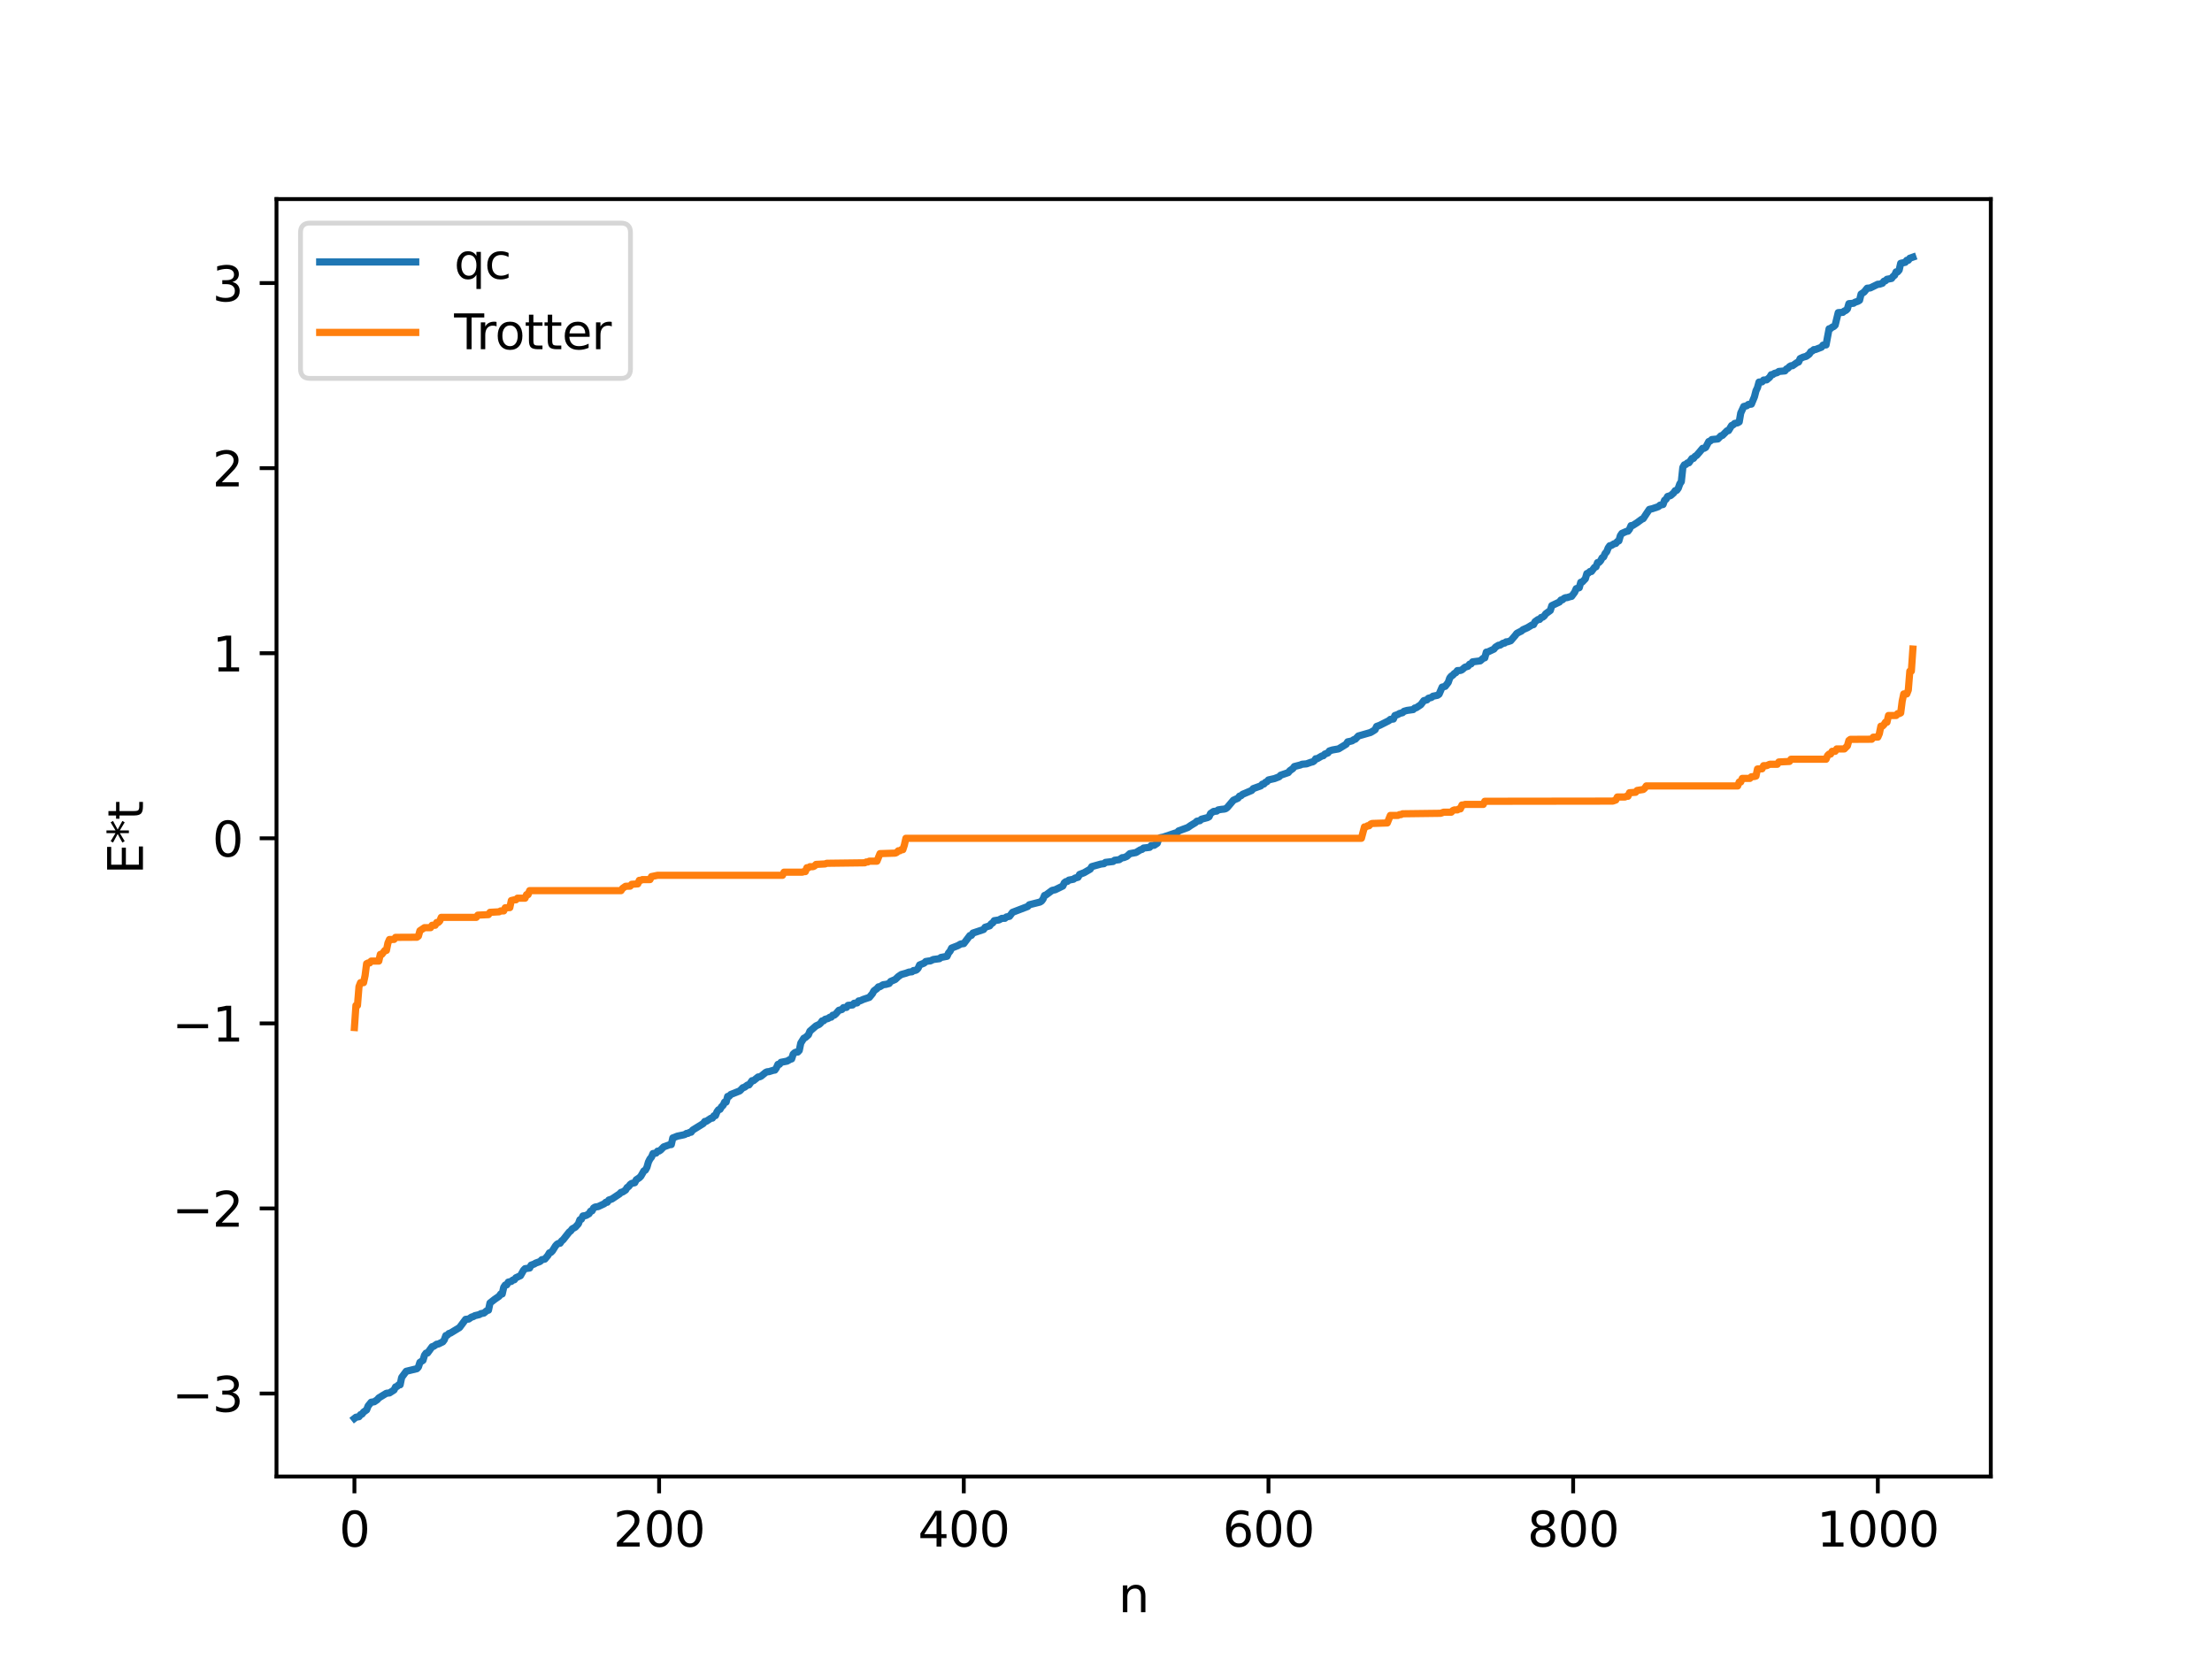<?xml version="1.0" encoding="utf-8" standalone="no"?>
<!DOCTYPE svg PUBLIC "-//W3C//DTD SVG 1.1//EN"
  "http://www.w3.org/Graphics/SVG/1.1/DTD/svg11.dtd">
<svg xmlns:xlink="http://www.w3.org/1999/xlink" width="460.8pt" height="345.6pt" viewBox="0 0 460.8 345.6" xmlns="http://www.w3.org/2000/svg" version="1.1">
 <defs>
  <style type="text/css">*{stroke-linejoin: round; stroke-linecap: butt}</style>
 </defs>
 <g id="figure_1">
  <g id="patch_1">
   <path d="M 0 345.6 
L 460.8 345.6 
L 460.8 0 
L 0 0 
z
" style="fill: #ffffff"/>
  </g>
  <g id="axes_1">
   <g id="patch_2">
    <path d="M 57.6 307.584 
L 414.72 307.584 
L 414.72 41.472 
L 57.6 41.472 
z
" style="fill: #ffffff"/>
   </g>
   <g id="matplotlib.axis_1">
    <g id="xtick_1">
     <g id="line2d_1">
      <defs>
       <path id="m106a81e80f" d="M 0 0 
L 0 3.5 
" style="stroke: #000000; stroke-width: 0.8"/>
      </defs>
      <g>
       <use xlink:href="#m106a81e80f" x="73.833" y="307.584" style="stroke: #000000; stroke-width: 0.8"/>
      </g>
     </g>
     <g id="text_1">
      <!-- 0 -->
      <g transform="translate(70.651 322.182) scale(0.1 -0.1)">
       <defs>
        <path id="DejaVuSans-30" d="M 2034 4250 
Q 1547 4250 1301 3770 
Q 1056 3291 1056 2328 
Q 1056 1369 1301 889 
Q 1547 409 2034 409 
Q 2525 409 2770 889 
Q 3016 1369 3016 2328 
Q 3016 3291 2770 3770 
Q 2525 4250 2034 4250 
z
M 2034 4750 
Q 2819 4750 3233 4129 
Q 3647 3509 3647 2328 
Q 3647 1150 3233 529 
Q 2819 -91 2034 -91 
Q 1250 -91 836 529 
Q 422 1150 422 2328 
Q 422 3509 836 4129 
Q 1250 4750 2034 4750 
z
" transform="scale(0.016)"/>
       </defs>
       <use xlink:href="#DejaVuSans-30"/>
      </g>
     </g>
    </g>
    <g id="xtick_2">
     <g id="line2d_2">
      <g>
       <use xlink:href="#m106a81e80f" x="137.304" y="307.584" style="stroke: #000000; stroke-width: 0.8"/>
      </g>
     </g>
     <g id="text_2">
      <!-- 200 -->
      <g transform="translate(127.76 322.182) scale(0.1 -0.1)">
       <defs>
        <path id="DejaVuSans-32" d="M 1228 531 
L 3431 531 
L 3431 0 
L 469 0 
L 469 531 
Q 828 903 1448 1529 
Q 2069 2156 2228 2338 
Q 2531 2678 2651 2914 
Q 2772 3150 2772 3378 
Q 2772 3750 2511 3984 
Q 2250 4219 1831 4219 
Q 1534 4219 1204 4116 
Q 875 4013 500 3803 
L 500 4441 
Q 881 4594 1212 4672 
Q 1544 4750 1819 4750 
Q 2544 4750 2975 4387 
Q 3406 4025 3406 3419 
Q 3406 3131 3298 2873 
Q 3191 2616 2906 2266 
Q 2828 2175 2409 1742 
Q 1991 1309 1228 531 
z
" transform="scale(0.016)"/>
       </defs>
       <use xlink:href="#DejaVuSans-32"/>
       <use xlink:href="#DejaVuSans-30" x="63.623"/>
       <use xlink:href="#DejaVuSans-30" x="127.246"/>
      </g>
     </g>
    </g>
    <g id="xtick_3">
     <g id="line2d_3">
      <g>
       <use xlink:href="#m106a81e80f" x="200.775" y="307.584" style="stroke: #000000; stroke-width: 0.8"/>
      </g>
     </g>
     <g id="text_3">
      <!-- 400 -->
      <g transform="translate(191.231 322.182) scale(0.1 -0.1)">
       <defs>
        <path id="DejaVuSans-34" d="M 2419 4116 
L 825 1625 
L 2419 1625 
L 2419 4116 
z
M 2253 4666 
L 3047 4666 
L 3047 1625 
L 3713 1625 
L 3713 1100 
L 3047 1100 
L 3047 0 
L 2419 0 
L 2419 1100 
L 313 1100 
L 313 1709 
L 2253 4666 
z
" transform="scale(0.016)"/>
       </defs>
       <use xlink:href="#DejaVuSans-34"/>
       <use xlink:href="#DejaVuSans-30" x="63.623"/>
       <use xlink:href="#DejaVuSans-30" x="127.246"/>
      </g>
     </g>
    </g>
    <g id="xtick_4">
     <g id="line2d_4">
      <g>
       <use xlink:href="#m106a81e80f" x="264.246" y="307.584" style="stroke: #000000; stroke-width: 0.8"/>
      </g>
     </g>
     <g id="text_4">
      <!-- 600 -->
      <g transform="translate(254.702 322.182) scale(0.1 -0.1)">
       <defs>
        <path id="DejaVuSans-36" d="M 2113 2584 
Q 1688 2584 1439 2293 
Q 1191 2003 1191 1497 
Q 1191 994 1439 701 
Q 1688 409 2113 409 
Q 2538 409 2786 701 
Q 3034 994 3034 1497 
Q 3034 2003 2786 2293 
Q 2538 2584 2113 2584 
z
M 3366 4563 
L 3366 3988 
Q 3128 4100 2886 4159 
Q 2644 4219 2406 4219 
Q 1781 4219 1451 3797 
Q 1122 3375 1075 2522 
Q 1259 2794 1537 2939 
Q 1816 3084 2150 3084 
Q 2853 3084 3261 2657 
Q 3669 2231 3669 1497 
Q 3669 778 3244 343 
Q 2819 -91 2113 -91 
Q 1303 -91 875 529 
Q 447 1150 447 2328 
Q 447 3434 972 4092 
Q 1497 4750 2381 4750 
Q 2619 4750 2861 4703 
Q 3103 4656 3366 4563 
z
" transform="scale(0.016)"/>
       </defs>
       <use xlink:href="#DejaVuSans-36"/>
       <use xlink:href="#DejaVuSans-30" x="63.623"/>
       <use xlink:href="#DejaVuSans-30" x="127.246"/>
      </g>
     </g>
    </g>
    <g id="xtick_5">
     <g id="line2d_5">
      <g>
       <use xlink:href="#m106a81e80f" x="327.717" y="307.584" style="stroke: #000000; stroke-width: 0.8"/>
      </g>
     </g>
     <g id="text_5">
      <!-- 800 -->
      <g transform="translate(318.173 322.182) scale(0.1 -0.1)">
       <defs>
        <path id="DejaVuSans-38" d="M 2034 2216 
Q 1584 2216 1326 1975 
Q 1069 1734 1069 1313 
Q 1069 891 1326 650 
Q 1584 409 2034 409 
Q 2484 409 2743 651 
Q 3003 894 3003 1313 
Q 3003 1734 2745 1975 
Q 2488 2216 2034 2216 
z
M 1403 2484 
Q 997 2584 770 2862 
Q 544 3141 544 3541 
Q 544 4100 942 4425 
Q 1341 4750 2034 4750 
Q 2731 4750 3128 4425 
Q 3525 4100 3525 3541 
Q 3525 3141 3298 2862 
Q 3072 2584 2669 2484 
Q 3125 2378 3379 2068 
Q 3634 1759 3634 1313 
Q 3634 634 3220 271 
Q 2806 -91 2034 -91 
Q 1263 -91 848 271 
Q 434 634 434 1313 
Q 434 1759 690 2068 
Q 947 2378 1403 2484 
z
M 1172 3481 
Q 1172 3119 1398 2916 
Q 1625 2713 2034 2713 
Q 2441 2713 2670 2916 
Q 2900 3119 2900 3481 
Q 2900 3844 2670 4047 
Q 2441 4250 2034 4250 
Q 1625 4250 1398 4047 
Q 1172 3844 1172 3481 
z
" transform="scale(0.016)"/>
       </defs>
       <use xlink:href="#DejaVuSans-38"/>
       <use xlink:href="#DejaVuSans-30" x="63.623"/>
       <use xlink:href="#DejaVuSans-30" x="127.246"/>
      </g>
     </g>
    </g>
    <g id="xtick_6">
     <g id="line2d_6">
      <g>
       <use xlink:href="#m106a81e80f" x="391.188" y="307.584" style="stroke: #000000; stroke-width: 0.8"/>
      </g>
     </g>
     <g id="text_6">
      <!-- 1000 -->
      <g transform="translate(378.463 322.182) scale(0.1 -0.1)">
       <defs>
        <path id="DejaVuSans-31" d="M 794 531 
L 1825 531 
L 1825 4091 
L 703 3866 
L 703 4441 
L 1819 4666 
L 2450 4666 
L 2450 531 
L 3481 531 
L 3481 0 
L 794 0 
L 794 531 
z
" transform="scale(0.016)"/>
       </defs>
       <use xlink:href="#DejaVuSans-31"/>
       <use xlink:href="#DejaVuSans-30" x="63.623"/>
       <use xlink:href="#DejaVuSans-30" x="127.246"/>
       <use xlink:href="#DejaVuSans-30" x="190.869"/>
      </g>
     </g>
    </g>
    <g id="text_7">
     <!-- n -->
     <g transform="translate(232.991 335.861) scale(0.1 -0.1)">
      <defs>
       <path id="DejaVuSans-6e" d="M 3513 2113 
L 3513 0 
L 2938 0 
L 2938 2094 
Q 2938 2591 2744 2837 
Q 2550 3084 2163 3084 
Q 1697 3084 1428 2787 
Q 1159 2491 1159 1978 
L 1159 0 
L 581 0 
L 581 3500 
L 1159 3500 
L 1159 2956 
Q 1366 3272 1645 3428 
Q 1925 3584 2291 3584 
Q 2894 3584 3203 3211 
Q 3513 2838 3513 2113 
z
" transform="scale(0.016)"/>
      </defs>
      <use xlink:href="#DejaVuSans-6e"/>
     </g>
    </g>
   </g>
   <g id="matplotlib.axis_2">
    <g id="ytick_1">
     <g id="line2d_7">
      <defs>
       <path id="m29521a2a30" d="M 0 0 
L -3.5 0 
" style="stroke: #000000; stroke-width: 0.8"/>
      </defs>
      <g>
       <use xlink:href="#m29521a2a30" x="57.6" y="290.297" style="stroke: #000000; stroke-width: 0.8"/>
      </g>
     </g>
     <g id="text_8">
      <!-- −3 -->
      <g transform="translate(35.858 294.096) scale(0.1 -0.1)">
       <defs>
        <path id="DejaVuSans-2212" d="M 678 2272 
L 4684 2272 
L 4684 1741 
L 678 1741 
L 678 2272 
z
" transform="scale(0.016)"/>
        <path id="DejaVuSans-33" d="M 2597 2516 
Q 3050 2419 3304 2112 
Q 3559 1806 3559 1356 
Q 3559 666 3084 287 
Q 2609 -91 1734 -91 
Q 1441 -91 1130 -33 
Q 819 25 488 141 
L 488 750 
Q 750 597 1062 519 
Q 1375 441 1716 441 
Q 2309 441 2620 675 
Q 2931 909 2931 1356 
Q 2931 1769 2642 2001 
Q 2353 2234 1838 2234 
L 1294 2234 
L 1294 2753 
L 1863 2753 
Q 2328 2753 2575 2939 
Q 2822 3125 2822 3475 
Q 2822 3834 2567 4026 
Q 2313 4219 1838 4219 
Q 1578 4219 1281 4162 
Q 984 4106 628 3988 
L 628 4550 
Q 988 4650 1302 4700 
Q 1616 4750 1894 4750 
Q 2613 4750 3031 4423 
Q 3450 4097 3450 3541 
Q 3450 3153 3228 2886 
Q 3006 2619 2597 2516 
z
" transform="scale(0.016)"/>
       </defs>
       <use xlink:href="#DejaVuSans-2212"/>
       <use xlink:href="#DejaVuSans-33" x="83.789"/>
      </g>
     </g>
    </g>
    <g id="ytick_2">
     <g id="line2d_8">
      <g>
       <use xlink:href="#m29521a2a30" x="57.6" y="251.742" style="stroke: #000000; stroke-width: 0.8"/>
      </g>
     </g>
     <g id="text_9">
      <!-- −2 -->
      <g transform="translate(35.858 255.541) scale(0.1 -0.1)">
       <use xlink:href="#DejaVuSans-2212"/>
       <use xlink:href="#DejaVuSans-32" x="83.789"/>
      </g>
     </g>
    </g>
    <g id="ytick_3">
     <g id="line2d_9">
      <g>
       <use xlink:href="#m29521a2a30" x="57.6" y="213.187" style="stroke: #000000; stroke-width: 0.8"/>
      </g>
     </g>
     <g id="text_10">
      <!-- −1 -->
      <g transform="translate(35.858 216.986) scale(0.1 -0.1)">
       <use xlink:href="#DejaVuSans-2212"/>
       <use xlink:href="#DejaVuSans-31" x="83.789"/>
      </g>
     </g>
    </g>
    <g id="ytick_4">
     <g id="line2d_10">
      <g>
       <use xlink:href="#m29521a2a30" x="57.6" y="174.632" style="stroke: #000000; stroke-width: 0.8"/>
      </g>
     </g>
     <g id="text_11">
      <!-- 0 -->
      <g transform="translate(44.237 178.431) scale(0.1 -0.1)">
       <use xlink:href="#DejaVuSans-30"/>
      </g>
     </g>
    </g>
    <g id="ytick_5">
     <g id="line2d_11">
      <g>
       <use xlink:href="#m29521a2a30" x="57.6" y="136.077" style="stroke: #000000; stroke-width: 0.8"/>
      </g>
     </g>
     <g id="text_12">
      <!-- 1 -->
      <g transform="translate(44.237 139.876) scale(0.1 -0.1)">
       <use xlink:href="#DejaVuSans-31"/>
      </g>
     </g>
    </g>
    <g id="ytick_6">
     <g id="line2d_12">
      <g>
       <use xlink:href="#m29521a2a30" x="57.6" y="97.522" style="stroke: #000000; stroke-width: 0.8"/>
      </g>
     </g>
     <g id="text_13">
      <!-- 2 -->
      <g transform="translate(44.237 101.322) scale(0.1 -0.1)">
       <use xlink:href="#DejaVuSans-32"/>
      </g>
     </g>
    </g>
    <g id="ytick_7">
     <g id="line2d_13">
      <g>
       <use xlink:href="#m29521a2a30" x="57.6" y="58.968" style="stroke: #000000; stroke-width: 0.8"/>
      </g>
     </g>
     <g id="text_14">
      <!-- 3 -->
      <g transform="translate(44.237 62.767) scale(0.1 -0.1)">
       <use xlink:href="#DejaVuSans-33"/>
      </g>
     </g>
    </g>
    <g id="text_15">
     <!-- E*t -->
     <g transform="translate(29.778 182.148) rotate(-90) scale(0.1 -0.1)">
      <defs>
       <path id="DejaVuSans-45" d="M 628 4666 
L 3578 4666 
L 3578 4134 
L 1259 4134 
L 1259 2753 
L 3481 2753 
L 3481 2222 
L 1259 2222 
L 1259 531 
L 3634 531 
L 3634 0 
L 628 0 
L 628 4666 
z
" transform="scale(0.016)"/>
       <path id="DejaVuSans-2a" d="M 3009 3897 
L 1888 3291 
L 3009 2681 
L 2828 2375 
L 1778 3009 
L 1778 1831 
L 1422 1831 
L 1422 3009 
L 372 2375 
L 191 2681 
L 1313 3291 
L 191 3897 
L 372 4206 
L 1422 3572 
L 1422 4750 
L 1778 4750 
L 1778 3572 
L 2828 4206 
L 3009 3897 
z
" transform="scale(0.016)"/>
       <path id="DejaVuSans-74" d="M 1172 4494 
L 1172 3500 
L 2356 3500 
L 2356 3053 
L 1172 3053 
L 1172 1153 
Q 1172 725 1289 603 
Q 1406 481 1766 481 
L 2356 481 
L 2356 0 
L 1766 0 
Q 1100 0 847 248 
Q 594 497 594 1153 
L 594 3053 
L 172 3053 
L 172 3500 
L 594 3500 
L 594 4494 
L 1172 4494 
z
" transform="scale(0.016)"/>
      </defs>
      <use xlink:href="#DejaVuSans-45"/>
      <use xlink:href="#DejaVuSans-2a" x="63.184"/>
      <use xlink:href="#DejaVuSans-74" x="113.184"/>
     </g>
    </g>
   </g>
   <g id="line2d_14">
    <path d="M 73.833 295.488 
L 74.15 295.238 
L 74.785 295.127 
L 75.102 294.694 
L 75.42 294.578 
L 75.737 294.155 
L 76.372 293.707 
L 76.689 292.884 
L 77.324 292.109 
L 77.958 292.014 
L 78.593 291.581 
L 78.91 291.211 
L 80.497 290.242 
L 81.132 290.174 
L 82.084 289.562 
L 82.401 288.917 
L 82.719 288.817 
L 83.036 288.488 
L 83.353 288.48 
L 83.671 286.951 
L 84.623 285.664 
L 86.844 285.124 
L 87.162 284.785 
L 87.479 283.801 
L 88.114 283.388 
L 88.431 282.326 
L 88.748 281.886 
L 89.066 281.853 
L 90.018 280.545 
L 90.335 280.463 
L 90.97 280.024 
L 91.287 279.994 
L 92.239 279.53 
L 92.557 279.104 
L 92.874 278.218 
L 93.191 278.145 
L 93.509 277.796 
L 93.826 277.712 
L 95.73 276.55 
L 97 274.848 
L 97.634 274.78 
L 98.269 274.346 
L 98.586 274.283 
L 98.904 274.082 
L 99.856 273.856 
L 100.173 273.656 
L 100.808 273.535 
L 101.443 273.016 
L 101.76 272.934 
L 102.077 271.433 
L 103.029 270.686 
L 103.981 270.027 
L 104.299 269.57 
L 104.616 269.563 
L 104.934 268.161 
L 105.251 267.696 
L 105.568 267.653 
L 105.886 267.085 
L 106.52 266.939 
L 106.838 266.66 
L 107.155 266.596 
L 107.472 266.177 
L 108.424 265.747 
L 109.059 264.622 
L 109.377 264.286 
L 110.329 264.153 
L 110.646 263.549 
L 111.281 263.323 
L 111.598 263.122 
L 112.233 262.897 
L 112.55 262.759 
L 112.867 262.42 
L 113.502 262.294 
L 114.137 261.535 
L 114.454 260.987 
L 114.772 260.889 
L 115.089 260.567 
L 115.724 259.548 
L 116.041 259.198 
L 116.358 259.023 
L 116.676 258.988 
L 116.993 258.52 
L 117.31 258.259 
L 118.58 256.654 
L 118.897 256.415 
L 119.215 255.989 
L 119.849 255.647 
L 120.484 254.948 
L 120.801 254.102 
L 121.119 253.975 
L 121.436 253.305 
L 122.071 253.21 
L 122.705 252.842 
L 123.023 252.316 
L 123.34 252.239 
L 123.658 251.649 
L 123.975 251.448 
L 124.61 251.354 
L 125.879 250.762 
L 126.196 250.454 
L 126.514 250.45 
L 126.831 249.986 
L 127.466 249.775 
L 129.053 248.716 
L 129.37 248.386 
L 129.687 248.325 
L 130.322 247.91 
L 130.639 247.38 
L 130.957 247.177 
L 131.274 246.752 
L 131.591 246.524 
L 132.226 246.382 
L 132.543 245.77 
L 133.178 245.35 
L 133.496 245.034 
L 134.13 243.929 
L 134.448 243.754 
L 134.765 243.172 
L 135.082 242.066 
L 135.4 241.433 
L 135.717 241.052 
L 136.034 240.3 
L 136.669 240.215 
L 136.986 239.806 
L 137.304 239.781 
L 137.621 239.57 
L 138.256 238.917 
L 139.525 238.448 
L 139.843 238.437 
L 140.16 237.05 
L 141.112 236.682 
L 142.381 236.417 
L 142.699 236.323 
L 143.016 236.108 
L 143.334 236.099 
L 143.651 235.89 
L 143.968 235.858 
L 144.286 235.426 
L 146.507 234.05 
L 146.824 233.617 
L 147.142 233.583 
L 148.094 232.955 
L 148.411 232.922 
L 148.729 232.435 
L 149.046 232.401 
L 149.363 231.608 
L 149.681 231.186 
L 149.998 231.088 
L 150.315 230.539 
L 150.633 230.273 
L 150.95 229.586 
L 151.267 229.582 
L 151.585 228.407 
L 151.902 228.377 
L 152.22 228.005 
L 154.124 227.244 
L 154.758 226.578 
L 155.076 226.51 
L 155.71 226.036 
L 156.028 226.005 
L 156.662 225.128 
L 156.98 225.12 
L 157.932 224.353 
L 158.249 224.321 
L 158.567 224.172 
L 159.519 223.399 
L 159.836 223.264 
L 160.153 223.253 
L 161.105 222.96 
L 161.423 222.916 
L 161.74 222.451 
L 162.058 221.73 
L 162.375 221.718 
L 162.692 221.301 
L 163.962 221.053 
L 164.596 220.69 
L 164.914 220.588 
L 165.231 219.599 
L 165.548 219.298 
L 165.866 219.166 
L 166.183 219.161 
L 166.5 218.823 
L 166.818 217.295 
L 167.453 216.279 
L 167.77 216.143 
L 168.405 215.575 
L 168.722 214.811 
L 169.991 213.71 
L 170.626 213.415 
L 170.943 213.145 
L 171.261 212.676 
L 171.578 212.65 
L 171.896 212.334 
L 172.53 212.163 
L 172.848 211.916 
L 173.165 211.893 
L 173.482 211.483 
L 173.8 211.472 
L 174.117 211.199 
L 174.752 210.468 
L 175.386 210.297 
L 175.704 209.907 
L 176.339 209.861 
L 176.656 209.437 
L 177.608 209.353 
L 177.925 208.998 
L 178.56 208.923 
L 178.877 208.512 
L 179.195 208.487 
L 179.829 208.195 
L 181.099 207.773 
L 181.734 207.005 
L 182.051 206.413 
L 182.686 205.943 
L 183.003 205.577 
L 183.32 205.541 
L 183.955 205.143 
L 184.59 205.055 
L 185.224 204.881 
L 185.542 204.453 
L 186.494 204.043 
L 187.129 203.438 
L 187.763 203.004 
L 188.715 202.74 
L 189.35 202.508 
L 189.985 202.438 
L 190.302 202.177 
L 190.62 202.171 
L 190.937 202.043 
L 191.254 201.707 
L 191.572 201.013 
L 192.524 200.63 
L 192.841 200.304 
L 193.476 200.196 
L 193.793 200.181 
L 194.428 199.878 
L 195.697 199.713 
L 196.015 199.456 
L 197.284 199.212 
L 197.601 198.512 
L 197.919 198.149 
L 198.236 197.505 
L 199.505 197.009 
L 200.14 196.649 
L 200.775 196.566 
L 202.044 194.894 
L 202.362 194.855 
L 202.679 194.372 
L 204.9 193.631 
L 205.218 193.163 
L 206.17 192.868 
L 206.487 192.435 
L 206.805 192.259 
L 207.122 191.792 
L 208.074 191.647 
L 208.709 191.311 
L 209.343 191.3 
L 209.661 191.016 
L 210.296 190.887 
L 210.93 190.053 
L 214.104 188.835 
L 214.421 188.48 
L 216.643 187.916 
L 216.96 187.718 
L 217.277 187.299 
L 217.595 186.538 
L 217.912 186.421 
L 219.181 185.484 
L 219.816 185.353 
L 221.403 184.575 
L 221.72 183.902 
L 222.038 183.661 
L 222.355 183.617 
L 222.672 183.344 
L 223.624 183.161 
L 223.942 182.92 
L 224.577 182.752 
L 224.894 182.163 
L 225.846 181.796 
L 227.115 181.058 
L 227.433 180.532 
L 229.337 179.998 
L 229.972 179.921 
L 230.289 179.65 
L 231.876 179.463 
L 232.193 179.207 
L 233.145 179.089 
L 233.78 178.666 
L 234.097 178.663 
L 234.732 178.405 
L 235.367 177.831 
L 236.636 177.6 
L 237.588 177.021 
L 237.905 176.943 
L 238.223 176.662 
L 239.175 176.56 
L 239.492 176.515 
L 239.81 176.145 
L 240.444 176.084 
L 241.079 175.659 
L 241.396 174.729 
L 241.714 174.504 
L 242.348 174.375 
L 244.887 173.519 
L 245.205 173.465 
L 245.522 173.094 
L 247.109 172.509 
L 247.426 172.395 
L 248.061 171.953 
L 249.013 171.38 
L 249.33 171.077 
L 249.965 170.956 
L 250.282 170.655 
L 251.552 170.319 
L 251.869 170.141 
L 252.186 169.461 
L 252.821 169.036 
L 253.456 168.968 
L 253.773 168.716 
L 254.408 168.609 
L 255.043 168.543 
L 255.36 168.45 
L 255.677 168.197 
L 256.947 166.699 
L 257.899 166.271 
L 258.216 165.847 
L 258.534 165.762 
L 258.851 165.47 
L 260.755 164.662 
L 261.072 164.28 
L 262.659 163.705 
L 262.977 163.35 
L 263.294 163.325 
L 263.611 162.972 
L 263.929 162.842 
L 264.246 162.474 
L 265.515 162.185 
L 266.467 161.818 
L 266.785 161.487 
L 268.372 160.944 
L 268.689 160.551 
L 269.324 160.106 
L 269.641 159.68 
L 270.91 159.353 
L 271.228 159.206 
L 272.18 159.122 
L 273.132 158.778 
L 273.449 158.719 
L 273.767 158.515 
L 274.084 158.058 
L 274.401 158.05 
L 275.353 157.489 
L 275.671 157.427 
L 275.988 157.087 
L 276.623 156.852 
L 276.94 156.434 
L 277.575 156.23 
L 278.844 156.008 
L 280.431 155.034 
L 280.748 154.536 
L 281.383 154.409 
L 281.7 154.316 
L 282.018 154.077 
L 282.335 153.989 
L 282.97 153.321 
L 285.509 152.589 
L 286.143 152.214 
L 286.461 152 
L 286.778 151.327 
L 287.413 151.098 
L 289.317 150.134 
L 289.634 149.859 
L 290.269 149.787 
L 290.586 149.055 
L 291.221 148.835 
L 291.539 148.635 
L 292.173 148.465 
L 292.491 148.172 
L 293.125 147.992 
L 294.395 147.816 
L 294.712 147.497 
L 295.029 147.44 
L 295.981 146.804 
L 296.616 145.954 
L 297.251 145.801 
L 297.568 145.459 
L 298.203 145.294 
L 298.52 145.03 
L 299.472 144.841 
L 299.79 144.604 
L 300.424 143.138 
L 301.059 142.978 
L 301.694 142.162 
L 302.011 141.238 
L 302.329 140.85 
L 302.646 140.654 
L 302.963 140.295 
L 303.281 140.133 
L 303.598 139.699 
L 304.233 139.667 
L 304.55 139.535 
L 305.185 138.987 
L 305.82 138.791 
L 306.137 138.365 
L 306.454 138.308 
L 306.772 137.875 
L 308.358 137.672 
L 308.993 137.114 
L 309.31 137.037 
L 309.628 135.849 
L 309.945 135.814 
L 311.215 135.218 
L 311.532 134.813 
L 312.167 134.418 
L 312.484 134.391 
L 313.119 133.992 
L 313.436 133.967 
L 313.753 133.71 
L 314.071 133.696 
L 314.705 133.479 
L 315.658 132.37 
L 315.975 131.949 
L 316.61 131.617 
L 316.927 131.475 
L 317.244 131.184 
L 318.196 130.762 
L 319.148 130.182 
L 319.466 130.12 
L 319.783 129.5 
L 320.418 129.049 
L 320.735 129.037 
L 321.053 128.629 
L 321.37 128.567 
L 321.687 128.32 
L 322.005 127.861 
L 322.957 127.174 
L 323.274 126.16 
L 324.861 125.407 
L 325.178 124.993 
L 325.496 124.945 
L 325.813 124.652 
L 326.13 124.511 
L 326.448 124.495 
L 327.082 124.294 
L 327.4 124.232 
L 328.034 123.372 
L 328.352 122.628 
L 328.986 122.432 
L 329.304 121.298 
L 329.621 121.238 
L 330.256 120.569 
L 330.573 119.484 
L 330.891 119.375 
L 331.208 119.062 
L 331.525 119.052 
L 332.16 118.206 
L 332.477 118.072 
L 332.795 117.199 
L 333.112 117.149 
L 333.429 116.812 
L 333.747 116.209 
L 334.064 116.012 
L 334.381 115.286 
L 334.699 114.946 
L 335.016 114.145 
L 335.334 113.691 
L 335.651 113.64 
L 336.286 113.258 
L 336.603 113.206 
L 336.92 112.815 
L 337.238 112.674 
L 337.555 111.582 
L 337.872 111.117 
L 338.824 110.697 
L 339.142 110.651 
L 339.459 110.23 
L 339.777 109.495 
L 340.094 109.482 
L 341.046 108.88 
L 341.998 108.176 
L 342.315 108.033 
L 342.95 107.058 
L 343.585 106.116 
L 344.22 105.969 
L 345.489 105.537 
L 345.806 105.235 
L 346.441 105.097 
L 346.758 104.218 
L 347.076 103.996 
L 347.393 103.421 
L 348.028 103.235 
L 348.662 102.672 
L 348.98 102.208 
L 349.297 102.136 
L 349.615 101.702 
L 349.932 100.806 
L 350.249 100.341 
L 350.567 97.36 
L 350.884 96.824 
L 351.201 96.747 
L 351.519 96.437 
L 351.836 96.404 
L 352.471 95.508 
L 352.788 95.493 
L 353.105 95.062 
L 353.423 94.881 
L 354.058 94.156 
L 354.692 93.392 
L 355.01 93.384 
L 355.327 93.199 
L 355.962 91.984 
L 356.279 91.874 
L 356.596 91.566 
L 357.866 91.441 
L 358.5 90.79 
L 358.818 90.703 
L 359.77 89.746 
L 360.087 89.703 
L 360.722 88.646 
L 361.039 88.511 
L 361.357 88.212 
L 361.991 88.077 
L 362.309 87.883 
L 362.626 86.048 
L 363.261 84.675 
L 363.896 84.523 
L 364.213 84.255 
L 364.848 84.185 
L 365.482 82.656 
L 365.8 81.422 
L 366.117 80.75 
L 366.434 79.593 
L 367.069 79.549 
L 367.386 79.173 
L 368.021 79.131 
L 368.656 78.592 
L 368.973 78.059 
L 369.291 78.042 
L 369.608 77.8 
L 370.243 77.622 
L 370.56 77.384 
L 371.829 77.266 
L 372.147 76.866 
L 372.464 76.725 
L 372.781 76.377 
L 373.099 76.197 
L 373.416 76.185 
L 374.368 75.521 
L 374.686 75.41 
L 375.003 74.697 
L 375.638 74.405 
L 376.272 74.23 
L 376.907 73.765 
L 377.224 73.255 
L 377.542 73.119 
L 377.859 72.83 
L 378.177 72.821 
L 379.446 72.332 
L 379.763 71.899 
L 380.398 71.854 
L 381.033 68.493 
L 381.35 68.437 
L 381.667 68.152 
L 381.985 68.036 
L 382.302 67.727 
L 382.937 65.127 
L 383.889 65.071 
L 384.206 64.788 
L 384.524 64.671 
L 384.841 64.363 
L 385.158 63.261 
L 386.11 63.178 
L 386.428 62.968 
L 387.062 62.75 
L 387.38 62.548 
L 387.697 61.263 
L 388.332 60.83 
L 388.967 60.042 
L 389.601 59.984 
L 391.188 59.212 
L 391.505 59.21 
L 392.14 59.008 
L 392.458 58.586 
L 392.775 58.491 
L 393.092 58.179 
L 394.044 58.006 
L 394.362 57.583 
L 394.679 57.345 
L 394.996 56.639 
L 395.314 56.628 
L 395.631 56.245 
L 395.948 54.853 
L 396.9 54.643 
L 397.218 54.223 
L 397.535 54.219 
L 397.853 53.79 
L 398.487 53.568 
L 398.487 53.568 
" clip-path="url(#p4410afe786)" style="fill: none; stroke: #1f77b4; stroke-width: 1.5; stroke-linecap: square"/>
   </g>
   <g id="line2d_15">
    <path d="M 73.833 214.054 
L 74.15 209.454 
L 74.467 209.454 
L 74.785 205.522 
L 75.102 204.705 
L 75.737 204.705 
L 76.054 203.234 
L 76.372 200.75 
L 76.689 200.597 
L 77.006 200.597 
L 77.324 200.213 
L 78.91 200.213 
L 79.228 198.812 
L 79.545 198.812 
L 80.18 197.991 
L 80.497 197.991 
L 80.815 196.442 
L 81.132 195.713 
L 82.084 195.7 
L 82.401 195.268 
L 86.844 195.244 
L 87.162 195.008 
L 87.479 193.885 
L 88.431 193.248 
L 89.7 193.248 
L 90.018 192.751 
L 90.653 192.751 
L 90.97 192.174 
L 91.287 192.174 
L 91.605 191.874 
L 91.922 191.101 
L 99.221 191.101 
L 99.539 190.64 
L 101.76 190.531 
L 102.077 190.054 
L 103.981 189.946 
L 104.299 189.76 
L 104.934 189.76 
L 105.251 189.105 
L 106.203 189.072 
L 106.52 187.595 
L 107.155 187.449 
L 107.472 187.449 
L 107.79 187.109 
L 109.377 187.109 
L 109.694 186.362 
L 110.011 186.362 
L 110.329 185.537 
L 129.37 185.537 
L 129.687 185.068 
L 130.322 184.627 
L 131.274 184.599 
L 131.591 184.216 
L 132.861 184.128 
L 133.178 183.39 
L 133.496 183.39 
L 133.813 183.235 
L 135.4 183.235 
L 135.717 182.606 
L 136.986 182.343 
L 163.01 182.343 
L 163.327 181.69 
L 167.135 181.69 
L 167.453 181.57 
L 167.77 181.57 
L 168.087 180.762 
L 168.405 180.762 
L 168.722 180.546 
L 169.357 180.546 
L 169.674 180.407 
L 169.991 180.073 
L 171.896 179.972 
L 172.213 179.838 
L 180.147 179.738 
L 180.464 179.566 
L 180.781 179.566 
L 181.099 179.398 
L 182.686 179.398 
L 183.32 177.826 
L 186.494 177.721 
L 186.811 177.583 
L 187.129 177.237 
L 187.446 177.237 
L 187.763 177.003 
L 188.081 177.003 
L 188.398 176.026 
L 188.715 174.632 
L 283.605 174.632 
L 284.239 172.261 
L 284.557 172.261 
L 284.874 172.027 
L 285.191 172.027 
L 285.509 171.681 
L 285.826 171.543 
L 289 171.438 
L 289.634 169.866 
L 291.221 169.866 
L 291.539 169.698 
L 291.856 169.698 
L 292.173 169.526 
L 300.107 169.426 
L 300.742 169.191 
L 302.329 169.191 
L 302.646 168.858 
L 302.963 168.718 
L 303.598 168.718 
L 303.915 168.503 
L 304.233 168.503 
L 304.55 167.694 
L 304.867 167.694 
L 305.185 167.574 
L 308.993 167.574 
L 309.31 166.921 
L 335.968 166.885 
L 336.603 166.658 
L 336.92 166.029 
L 338.507 166.029 
L 338.824 165.874 
L 339.142 165.874 
L 339.459 165.136 
L 340.729 165.048 
L 341.046 164.665 
L 342.315 164.466 
L 342.633 164.196 
L 342.95 163.727 
L 361.991 163.727 
L 362.309 162.902 
L 362.626 162.902 
L 362.943 162.156 
L 364.53 162.156 
L 364.848 161.815 
L 365.482 161.757 
L 365.8 161.669 
L 366.117 160.192 
L 367.069 160.159 
L 367.386 159.504 
L 368.021 159.504 
L 368.656 159.21 
L 370.243 159.21 
L 370.56 158.733 
L 372.781 158.624 
L 373.099 158.163 
L 380.398 158.163 
L 380.715 157.39 
L 381.033 157.09 
L 381.35 157.09 
L 381.667 156.513 
L 382.302 156.513 
L 382.62 156.016 
L 384.206 156.016 
L 384.841 155.379 
L 385.158 154.257 
L 385.476 154.02 
L 389.919 153.996 
L 390.236 153.564 
L 391.188 153.552 
L 391.505 152.822 
L 391.823 151.273 
L 392.14 151.273 
L 392.458 150.959 
L 392.775 150.452 
L 393.092 150.452 
L 393.41 149.051 
L 394.996 149.051 
L 395.314 148.667 
L 395.631 148.667 
L 395.948 148.514 
L 396.266 146.031 
L 396.583 144.559 
L 397.218 144.559 
L 397.535 143.743 
L 397.853 139.811 
L 398.17 139.811 
L 398.487 135.21 
L 398.487 135.21 
" clip-path="url(#p4410afe786)" style="fill: none; stroke: #ff7f0e; stroke-width: 1.5; stroke-linecap: square"/>
   </g>
   <g id="patch_3">
    <path d="M 57.6 307.584 
L 57.6 41.472 
" style="fill: none; stroke: #000000; stroke-width: 0.8; stroke-linejoin: miter; stroke-linecap: square"/>
   </g>
   <g id="patch_4">
    <path d="M 414.72 307.584 
L 414.72 41.472 
" style="fill: none; stroke: #000000; stroke-width: 0.8; stroke-linejoin: miter; stroke-linecap: square"/>
   </g>
   <g id="patch_5">
    <path d="M 57.6 307.584 
L 414.72 307.584 
" style="fill: none; stroke: #000000; stroke-width: 0.8; stroke-linejoin: miter; stroke-linecap: square"/>
   </g>
   <g id="patch_6">
    <path d="M 57.6 41.472 
L 414.72 41.472 
" style="fill: none; stroke: #000000; stroke-width: 0.8; stroke-linejoin: miter; stroke-linecap: square"/>
   </g>
   <g id="legend_1">
    <g id="patch_7">
     <path d="M 64.6 78.828 
L 129.342 78.828 
Q 131.342 78.828 131.342 76.828 
L 131.342 48.472 
Q 131.342 46.472 129.342 46.472 
L 64.6 46.472 
Q 62.6 46.472 62.6 48.472 
L 62.6 76.828 
Q 62.6 78.828 64.6 78.828 
z
" style="fill: #ffffff; opacity: 0.8; stroke: #cccccc; stroke-linejoin: miter"/>
    </g>
    <g id="line2d_16">
     <path d="M 66.6 54.57 
L 76.6 54.57 
L 86.6 54.57 
" style="fill: none; stroke: #1f77b4; stroke-width: 1.5; stroke-linecap: square"/>
    </g>
    <g id="text_16">
     <!-- qc -->
     <g transform="translate(94.6 58.07) scale(0.1 -0.1)">
      <defs>
       <path id="DejaVuSans-71" d="M 947 1747 
Q 947 1113 1208 752 
Q 1469 391 1925 391 
Q 2381 391 2643 752 
Q 2906 1113 2906 1747 
Q 2906 2381 2643 2742 
Q 2381 3103 1925 3103 
Q 1469 3103 1208 2742 
Q 947 2381 947 1747 
z
M 2906 525 
Q 2725 213 2448 61 
Q 2172 -91 1784 -91 
Q 1150 -91 751 415 
Q 353 922 353 1747 
Q 353 2572 751 3078 
Q 1150 3584 1784 3584 
Q 2172 3584 2448 3432 
Q 2725 3281 2906 2969 
L 2906 3500 
L 3481 3500 
L 3481 -1331 
L 2906 -1331 
L 2906 525 
z
" transform="scale(0.016)"/>
       <path id="DejaVuSans-63" d="M 3122 3366 
L 3122 2828 
Q 2878 2963 2633 3030 
Q 2388 3097 2138 3097 
Q 1578 3097 1268 2742 
Q 959 2388 959 1747 
Q 959 1106 1268 751 
Q 1578 397 2138 397 
Q 2388 397 2633 464 
Q 2878 531 3122 666 
L 3122 134 
Q 2881 22 2623 -34 
Q 2366 -91 2075 -91 
Q 1284 -91 818 406 
Q 353 903 353 1747 
Q 353 2603 823 3093 
Q 1294 3584 2113 3584 
Q 2378 3584 2631 3529 
Q 2884 3475 3122 3366 
z
" transform="scale(0.016)"/>
      </defs>
      <use xlink:href="#DejaVuSans-71"/>
      <use xlink:href="#DejaVuSans-63" x="63.477"/>
     </g>
    </g>
    <g id="line2d_17">
     <path d="M 66.6 69.249 
L 76.6 69.249 
L 86.6 69.249 
" style="fill: none; stroke: #ff7f0e; stroke-width: 1.5; stroke-linecap: square"/>
    </g>
    <g id="text_17">
     <!-- Trotter -->
     <g transform="translate(94.6 72.749) scale(0.1 -0.1)">
      <defs>
       <path id="DejaVuSans-54" d="M -19 4666 
L 3928 4666 
L 3928 4134 
L 2272 4134 
L 2272 0 
L 1638 0 
L 1638 4134 
L -19 4134 
L -19 4666 
z
" transform="scale(0.016)"/>
       <path id="DejaVuSans-72" d="M 2631 2963 
Q 2534 3019 2420 3045 
Q 2306 3072 2169 3072 
Q 1681 3072 1420 2755 
Q 1159 2438 1159 1844 
L 1159 0 
L 581 0 
L 581 3500 
L 1159 3500 
L 1159 2956 
Q 1341 3275 1631 3429 
Q 1922 3584 2338 3584 
Q 2397 3584 2469 3576 
Q 2541 3569 2628 3553 
L 2631 2963 
z
" transform="scale(0.016)"/>
       <path id="DejaVuSans-6f" d="M 1959 3097 
Q 1497 3097 1228 2736 
Q 959 2375 959 1747 
Q 959 1119 1226 758 
Q 1494 397 1959 397 
Q 2419 397 2687 759 
Q 2956 1122 2956 1747 
Q 2956 2369 2687 2733 
Q 2419 3097 1959 3097 
z
M 1959 3584 
Q 2709 3584 3137 3096 
Q 3566 2609 3566 1747 
Q 3566 888 3137 398 
Q 2709 -91 1959 -91 
Q 1206 -91 779 398 
Q 353 888 353 1747 
Q 353 2609 779 3096 
Q 1206 3584 1959 3584 
z
" transform="scale(0.016)"/>
       <path id="DejaVuSans-65" d="M 3597 1894 
L 3597 1613 
L 953 1613 
Q 991 1019 1311 708 
Q 1631 397 2203 397 
Q 2534 397 2845 478 
Q 3156 559 3463 722 
L 3463 178 
Q 3153 47 2828 -22 
Q 2503 -91 2169 -91 
Q 1331 -91 842 396 
Q 353 884 353 1716 
Q 353 2575 817 3079 
Q 1281 3584 2069 3584 
Q 2775 3584 3186 3129 
Q 3597 2675 3597 1894 
z
M 3022 2063 
Q 3016 2534 2758 2815 
Q 2500 3097 2075 3097 
Q 1594 3097 1305 2825 
Q 1016 2553 972 2059 
L 3022 2063 
z
" transform="scale(0.016)"/>
      </defs>
      <use xlink:href="#DejaVuSans-54"/>
      <use xlink:href="#DejaVuSans-72" x="46.334"/>
      <use xlink:href="#DejaVuSans-6f" x="85.197"/>
      <use xlink:href="#DejaVuSans-74" x="146.379"/>
      <use xlink:href="#DejaVuSans-74" x="185.588"/>
      <use xlink:href="#DejaVuSans-65" x="224.797"/>
      <use xlink:href="#DejaVuSans-72" x="286.32"/>
     </g>
    </g>
   </g>
  </g>
 </g>
 <defs>
  <clipPath id="p4410afe786">
   <rect x="57.6" y="41.472" width="357.12" height="266.112"/>
  </clipPath>
 </defs>
</svg>
